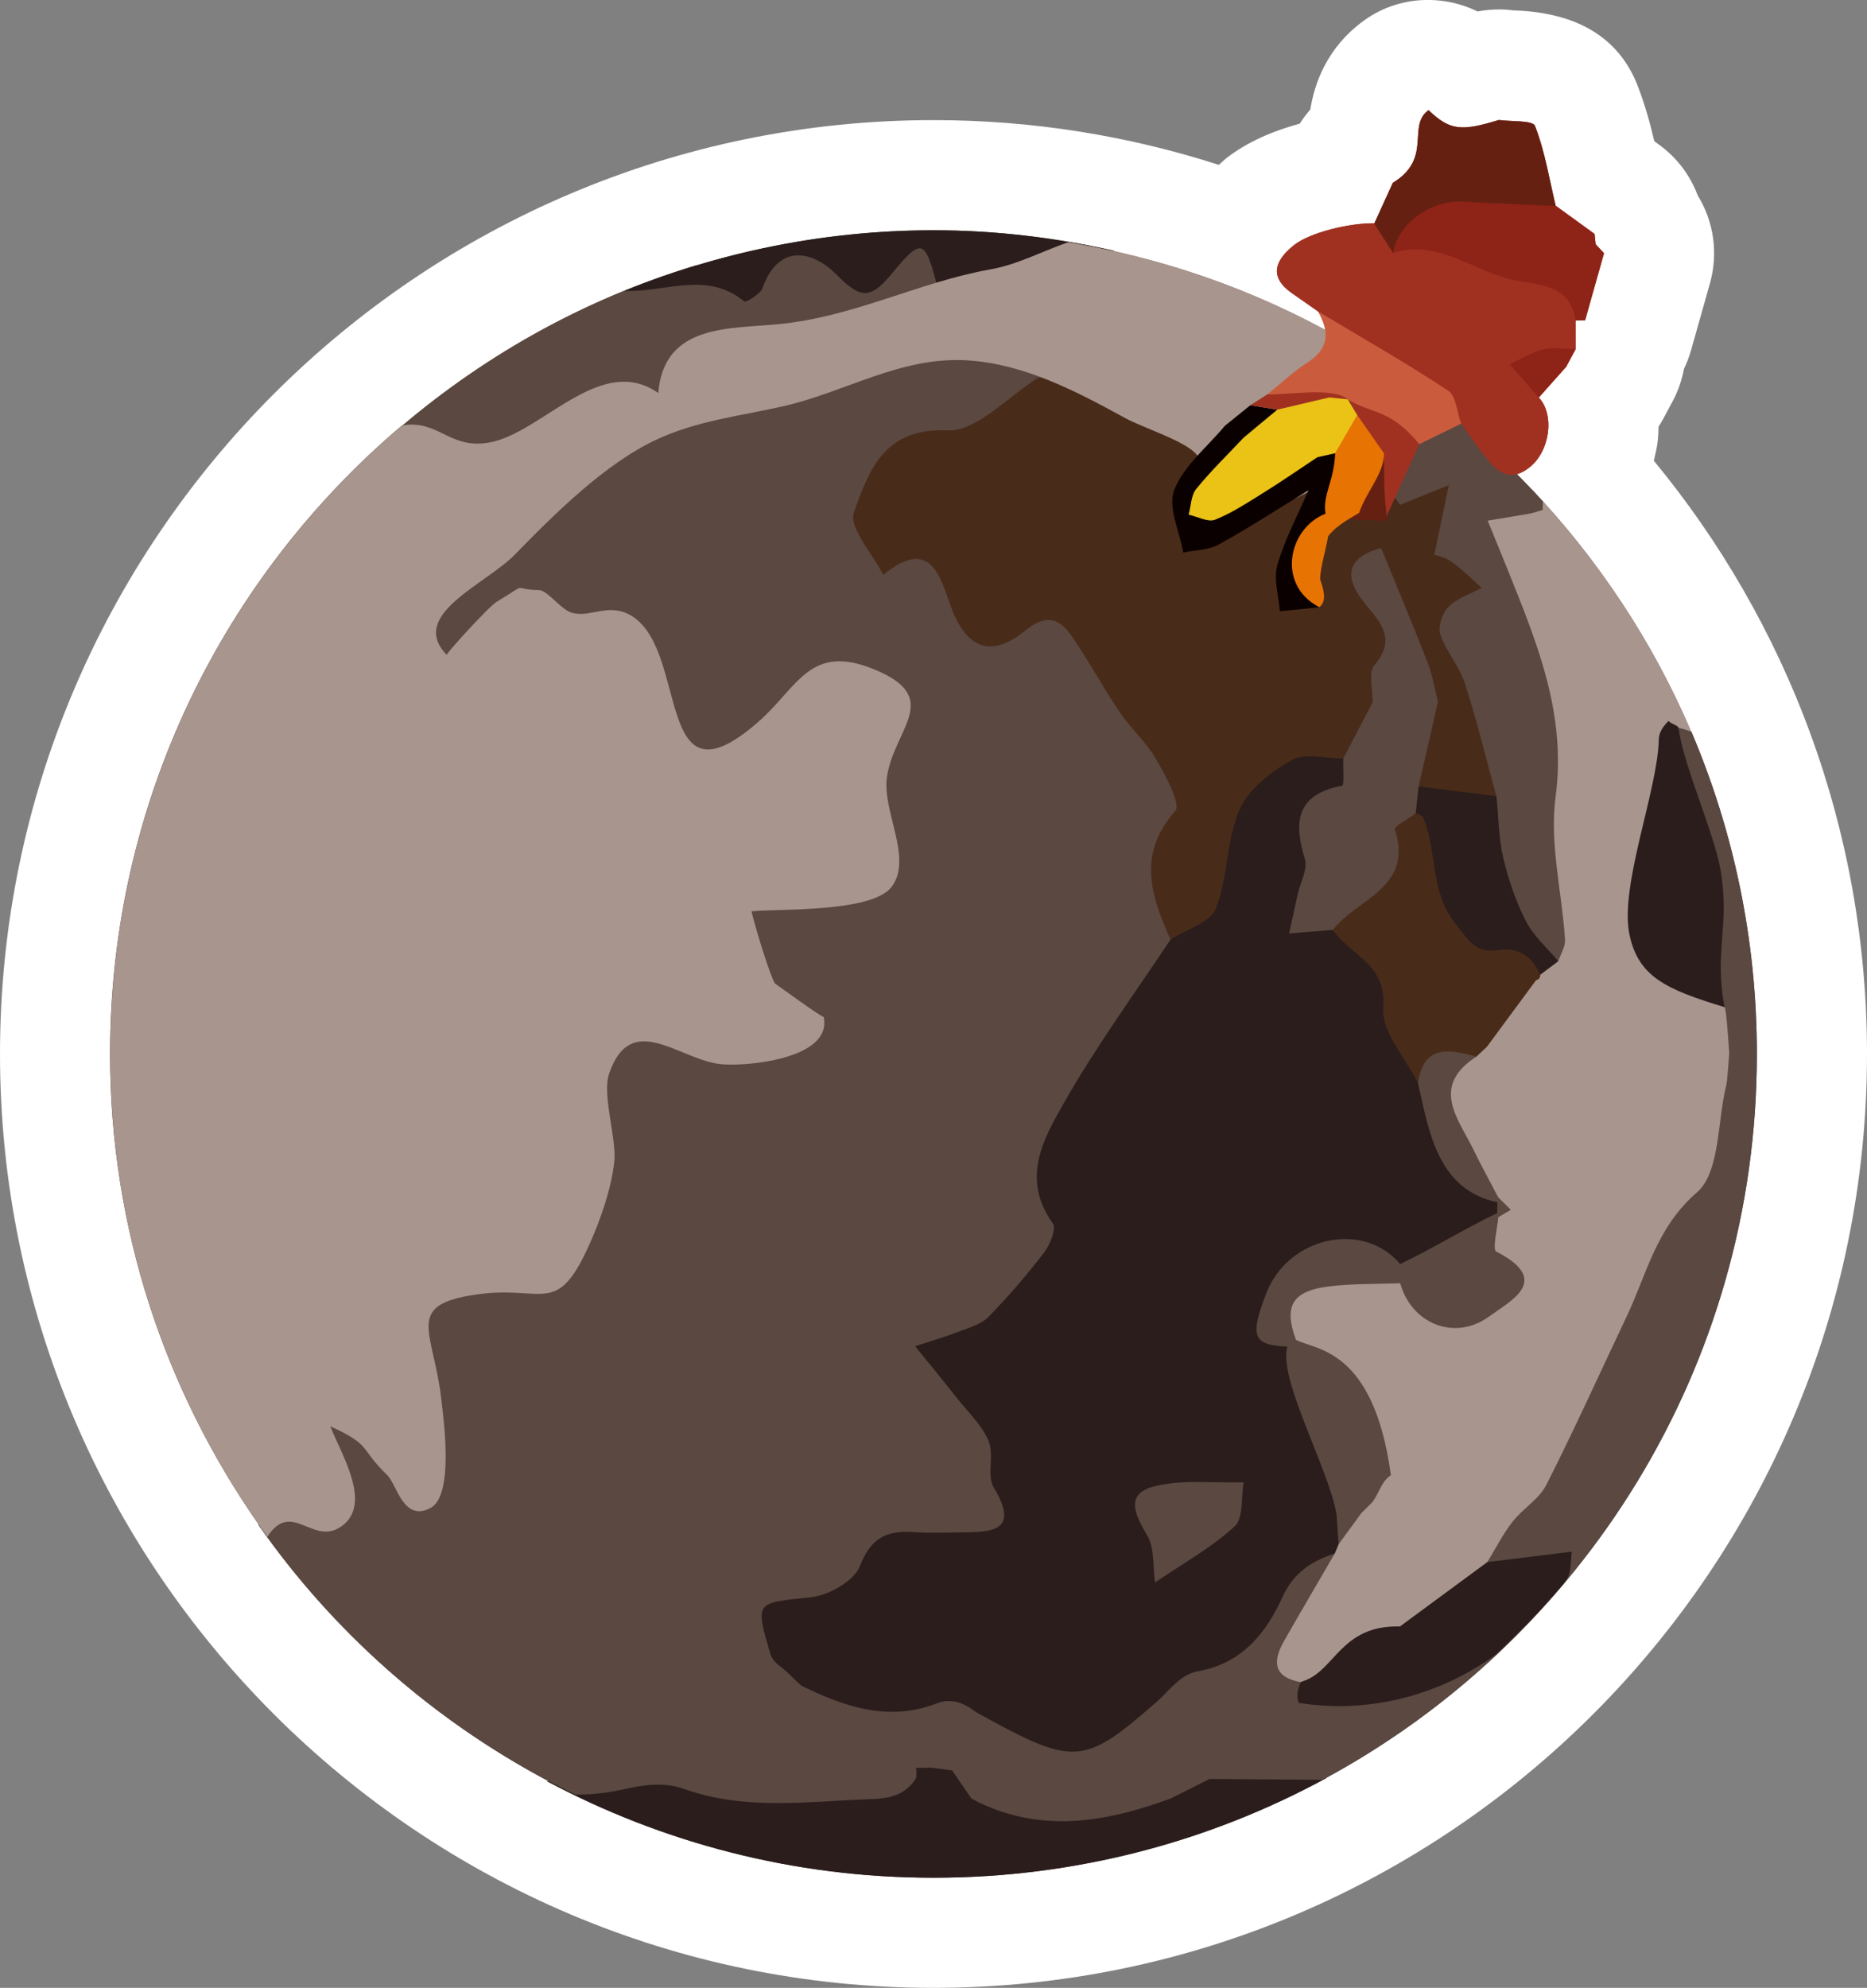 <?xml version="1.0" encoding="utf-8"?>
<!-- Generator: Adobe Illustrator 19.0.0, SVG Export Plug-In . SVG Version: 6.00 Build 0)  -->
<svg version="1.1" id="zeelish_icon" xmlns="http://www.w3.org/2000/svg" xmlns:xlink="http://www.w3.org/1999/xlink" x="0px"
	 y="0px" viewBox="0 0 469.77 499.99" style="enable-background:new 0 0 469.77 499.99;" xml:space="preserve">
<rect x="0" y="0" width="469.77" height="499.99" fill="#808080" stroke="none"/>
<style type="text/css">
	.st0{fill:#FFFFFF;}
	.st1{fill:#5A4841;}
	.st2{fill:#A03121;}
	.st3{fill:#A8958D;}
	.st4{fill:#2A1D1C;}
	.st5{fill:#492B19;}
	.st6{fill:#662011;}
	.st7{fill:#CB5B3D;}
	.st8{fill:#8E2317;}
	.st9{fill:#0B0000;}
	.st10{fill:#EBC216;}
	.st11{fill:#E77303;}
</style>
<g id="group_4_">
	<path id="lining_4_" class="st0" d="M416.14,115.89c0.38-1.78,0.86-3.53,1.02-5.37c0.09-1.06,0.14-2.12,0.15-3.18
		c0.43-0.66,0.83-1.34,1.21-2.04l1.67-3.12l0.7-1.3c1.36-2.54,2.31-5.28,2.82-8.1c0.73-1.49,1.33-3.05,1.79-4.69l2.83-10.02
		l1.93-6.84c2.13-7.54,0.95-15.55-3.09-22.08c-1.89-5.06-5.24-9.51-9.7-12.74l-1.22-0.89c-1.03-4.4-2.31-9.13-4.21-14.01
		c-4.6-11.78-14.75-18.12-30.16-18.85c-0.4-0.02-0.8-0.03-1.18-0.06c-1.18-0.15-2.36-0.23-3.54-0.23c-1.8,0-3.6,0.18-5.36,0.52
		c-3.92-1.92-8.21-2.9-12.51-2.9c-5.62,0-11.25,1.68-16.03,5.13c-9.61,6.93-12.57,16.23-13.57,22.44c-0.98,1.11-1.86,2.29-2.65,3.54
		c-6.5,1.77-13.3,4.57-18.68,8.86c-0.62,0.5-1.1,1.01-1.67,1.51c-22.64-7.28-46.75-11.26-71.78-11.26C105.37,30.23,0,135.6,0,265.11
		s105.37,234.88,234.88,234.88c129.52,0,234.89-105.37,234.89-234.88C469.77,208.49,449.63,156.49,416.14,115.89z"/>
	<path id="planet_background" class="st1" d="M442.06,265.11c0-28.78-5.89-56.18-16.49-81.08c-0.02-0.01-0.05-0.02-0.07-0.02
		c-9.68-22.71-23.37-43.24-40.07-60.93c-0.02,0-0.05,0-0.07,0c-9.93-10.54-20.87-20.1-32.8-28.38l0,0c0,0-0.01,0-0.01-0.01
		c-1.06-0.73-2.11-1.48-3.18-2.19c-0.02,0-0.04,0.01-0.07,0.01c-20.67-13.72-43.96-23.74-68.95-29.32
		c-0.11-0.06-0.22-0.12-0.32-0.17c-14.55-3.24-29.63-5.09-45.16-5.09c-20.8,0-40.85,3.14-59.78,8.87c-0.03,0-0.06,0-0.09,0
		c-27.44,8.27-52.37,22.17-73.7,40.22c-0.07,0.01-0.14,0.02-0.21,0.03c-44.85,38-73.4,94.66-73.4,158.06
		c0,44.04,13.93,84.73,37.37,118.29c-0.02,0.04-0.06,0.06-0.08,0.1c18.79,26.91,43.83,49.02,72.98,64.49
		c-0.11,0.01-0.23,0.02-0.34,0.02c29.01,15.46,62.09,24.28,97.25,24.28c35.82,0,69.52-9.1,98.91-25.1
		c-0.01-0.01-0.02-0.02-0.04-0.04C398.26,412.04,442.06,343.71,442.06,265.11z"/>
	<path id="volcano_background" class="st2" d="M403.6,63.7c-0.7-0.76-1.41-1.52-2.11-2.28c-0.09-0.86-0.18-1.72-0.27-2.58
		c-3.23-2.34-6.46-4.68-9.68-7.02c-0.03,0-0.06,0-0.09,0c-1.59-6.68-2.74-13.82-5.21-20.14c-0.57-1.46-5.92-1.05-9.08-1.5
		c-9.45,2.89-12.3,2.68-17.71-2.47c-5.54,3.99,1.16,12.07-8.99,18.29c-1.55,3.4-3.1,6.81-4.65,10.21c-0.01-0.01-0.02-0.03-0.03-0.04
		c-6.09-0.09-16.13,2.27-20.17,5.49c-4.49,3.57-6.66,7.78-0.54,12.08c2.21,1.55,4.42,3.09,6.63,4.64c2.86,5.04,2.79,9.28-2.66,12.79
		c-3.61,2.32-6.77,5.34-10.12,8.04c0,0,0,0,0.01,0c0,0,0,0-0.01,0c-1.43,0.91-2.86,1.81-4.29,2.72c-2.13,1.72-4.27,3.45-6.4,5.17
		c-4.41,5.3-10.32,10.02-12.74,16.12c-1.7,4.28,1.35,10.44,2.27,15.76c2.99-0.63,6.34-0.59,8.9-2c7.7-4.25,15.09-9.07,22.6-13.66
		c-2.68,6.23-5.95,12.29-7.82,18.76c-1.02,3.54,0.33,7.76,0.61,11.67c3.3-0.34,6.6-0.67,9.91-1.01c2.09-1.52,0.96-4.81,0.2-7.08
		c0.13-3.27,1.7-8.21,2.01-10.71c1.54-2.06,3.96-3.63,5.75-4.69c-0.04,0.1-0.09,0.21-0.13,0.31c1.95,0.15,6.6,0.32,8.55,0.47
		c0.65-0.3,0.88-0.79,0.68-1.48c2.66-5.86,5.43-11.96,8.1-17.82l0,0c3.51-1.72,7.03-3.44,10.54-5.15c1.81,2.51,3.54,5.09,5.45,7.53
		c2.99,3.81,6.13,7.66,11.53,3.61c5.38-4.03,6.65-13.39,2.55-17.73c2.3-2.58,4.6-5.16,6.9-7.75c0.79-1.48,1.58-2.95,2.37-4.43l0,0
		c0-0.87,0-1.74,0-2.61c0-1.52-0.01-3.05-0.01-4.57c0.8-0.05,1.6-0.07,2.4-0.07C400.42,74.94,402.01,69.32,403.6,63.7z"/>
	<g id="zeelich">
		<path id="color16" class="st3" d="M409.09,339.63c3.58-10.54,5.83-22.74,13.73-30.33c12.53-12.04,11.97-26.89,13.59-41.68
			c-0.02-3.25-0.05-6.5-0.07-9.76c0.87-2.89-0.58-4.93-2.48-6.81c-3.57-2.68-6.42-5.89-8.02-10.15
			c-6.96-18.61-2.49-36.09,0.42-55.16c-9.72-23.4-23.69-44.52-40.81-62.66c-4.47-0.22-9.31,2.38-12.31,6.34
			c-3.73,4.92-1.75,10.32,1.47,15.5c3.97,6.37,8.14,12.85,9.91,20.24c5.74,24.07,4.87,48.65,5.13,73.17c-1.24,1.81-3,3.12-4.52,4.67
			c-0.68,0.85-1.27,1.75-1.74,2.73c-3.27,5.19-3.68,12.2-9.81,15.59c-1.39,0.86-2.73,1.8-3.97,2.87c-8.78,5.7-8.89,12.79-4.01,21.27
			c2.54,4.42,5.59,8.54,7.83,13.16c0.45,0.9,0.91,1.77,1.46,2.63c1.14,1.69,0.98,3.3-0.15,4.85c-0.51,0.82-0.99,1.68-1.35,2.58
			c-1.21,3.18-0.63,5.65,1.59,8.59c4.84,6.41,2.87,9.47-4.81,11.87c-9.55,2.99-14.26-3.58-20.04-8.43
			c-5.4-1.55-10.92-1.51-16.35-0.39c-10.91,2.24-13.61,7.55-9.85,18.7c2.01,2.55,4.97,3.56,7.76,4.87
			c10.08,5.41,13.57,14.77,15.21,25.29c0.13,3.15-1.24,5.67-3.27,7.91c-0.97,1.16-1.87,2.37-2.62,3.69c-1.3,3.06-4.1,4.62-6.5,6.56
			c-0.74,0.83-1.4,1.72-1.94,2.69c-4.75,6.74-8.94,13.83-11.95,21.51c-2.39,6.08-2.69,11.72,5.57,13.65
			c1.16-0.14,2.22-0.51,3.19-1.17c7.12-6.56,14.07-13.42,24.81-12.99c8.99-4.29,17.79-8.82,22.25-18.55
			c0.73-1.86,1.28-3.89,2.89-5.18C394.78,374.86,402.86,357.95,409.09,339.63z"/>
		<path id="color15" class="st4" d="M234.88,472.29c35.82,0,69.52-9.1,98.91-25.1c-0.31-0.29-0.61-0.58-0.79-0.84
			c-9.11-7.68-18.62-2.59-28.02-0.85c-4.2,1.36-8.34,2.85-12.39,4.59c-15.03,5.95-30.29,5.52-45.69,1.65
			c-3.19-1.66-4.82-4.85-7.22-7.28c-1.54-0.99-3.25-1.47-5.07-1.52c-1.86,0.05-3.6,0.46-5.01,1.78c-2.16,1.62-4.26,4.56-6.48,4.66
			c-12.17,0.55-25.25,3.25-36.37-0.16c-16.81-5.16-32.77-2.09-49.12-1.21C166.64,463.46,199.72,472.29,234.88,472.29z"/>
		<path id="color14" class="st1" d="M392.09,241.78c0.6-1.82,1.81-3.69,1.7-5.46c-0.79-11.99-3.94-24.24-2.38-35.88
			c2.78-20.81-4.63-38.64-11.94-56.87c-1.69-4.22-3.43-8.41-5.15-12.62c3.48-0.57,6.96-1.12,10.43-1.74
			c1.17-0.21,2.29-0.64,3.44-0.96c-0.03-0.64,0.02-1.37,0.05-2.09c-11.54-12.73-24.51-24.12-38.87-33.66
			c-5.1,0.58-9.34,2.96-11.68,9.23c-0.81,1.4-3.49,2.08-1.74,4.48c6.8-1.57,12.01-1.68,6.94,7.6c4.84,6.16,0.53,23.75,19.39,13.01
			c-10.15,10.66-5.12,15.95,6.24,20.04c-5.54,3.64-14.33,5.75-9.48,12.28c9.4,12.67,5.88,29.53,15.18,41.88
			c1.73,4.03,2.48,8,1.77,12.58C374.16,225.3,380.82,236.42,392.09,241.78z"/>
		<path id="color13" class="st1" d="M228.4,60.28c-8.46,6.16-15.55,4.69-23.64,0.96c-0.65-0.3-1.47-0.46-2.3-0.53
			c-0.9,0.14-1.81,0.26-2.71,0.41c-0.26,0.13-0.55,0.25-0.73,0.45c-6.87,7.83-15.41,5.49-24.02,5.22
			c-28.67,8.64-54.6,23.41-76.55,42.65c3.75,0.29,7.87,0.4,8.78,2.16c6.63,12.84,12.8,3.98,20.38,1.46
			c13.18-4.37,23.49-17.85,39.62-12.99c5.11-5.04,3.86-15.72,15.56-15.13c19.39,0.98,38.3-1.5,54.28-14.25
			C238.29,61.89,233.85,56.32,228.4,60.28z"/>
		<path id="color12" class="st4" d="M157.11,73.16c10.05,0.49,20.65-5.2,30.18,2.66c0.39,0.32,4.01-1.83,4.57-3.39
			c4.25-11.78,13.13-8.9,18.43-3.54c6.46,6.54,8.79,6.42,14.47-0.5c7.73-9.42,8.1-7.51,11.44,4.94c11.2,3.33,37.31,0.81,44.84-9.77
			c-0.26-0.18-0.67-0.37-0.99-0.56c-14.55-3.24-29.63-5.09-45.16-5.09C207.35,57.93,181.14,63.41,157.11,73.16z"/>
		<path id="color11" class="st1" d="M442.06,265.11c0-28.78-5.89-56.18-16.49-81.08c-1.05-0.34-2.03-0.75-3.22-0.95
			c-2.76,24.51-0.64,48.21,11.6,70.25c0.4,0.76,0.78,6.17,1.16,11.55c-0.28,3.78-0.54,7.27-0.74,8.07
			c-2.31,9.23-1.55,21.91-7.41,26.98c-10.29,8.93-12.56,20.47-17.67,31.22c-6.72,14.12-13.13,28.4-20.21,42.33
			c-1.83,3.61-5.95,5.99-8.53,9.31c-2.43,3.12-4.23,6.72-6.31,10.11c5.39,6.56,10.81,5.88,16.25,3.21
			c-16.23,18.53-34.11,33.96-62.25,30.28c-0.46,0.09-0.86,0.33-1.3,0.47c0.12-1.26,0.23-2.51,0.35-3.77
			c-6.75-1.19-7.19-5.09-4.26-10.24c4.22-7.41,8.55-14.75,12.83-22.13c-7.5-1.03-12.2,0.73-15.23,9.09
			c-3.17,8.72-8.2,17.06-20.2,17.66c-3.67,0.19-7.08,5.6-10.61,8.62c-1.39,0.77-3.22,1.2-4.08,2.35
			c-9.04,12.12-19.27,11.51-30.67,3.49c-2.49-1.75-5.86-2.24-8.83-3.32c0,0,0,0.01,0,0.01c0,0,0,0,0-0.01
			c-3.63-1.46-8.62-5.22-10.67-4c-12.65,7.46-23.21-0.08-34.4-3.39c-1.75-1.43-3.3-3.07-5.08-4.46c-0.44-0.1-0.9-0.16-1.35-0.23
			c1.7-3.12-0.21-9.19,3.1-9.36c12.96-0.66,20.04-9.32,27.97-17.49c2.02-2.08,6.13-1.12,9.32-1.17c3.99-0.07,8,0.15,11.93-0.66
			c4.19-0.87,9.16-3.4,7.76-7.45c-3.99-11.52,2.18-27.56-14.85-33.73c-4.48-1.62-7.36-6.77,0.54-8.6
			c13.23-3.06,16.59-16.38,25.67-23.73c2.46-1.99,2.29-6.12,0.95-9.1c-4.52-10.05-0.75-18.86,4.1-27.26
			c7.93-13.75,13.56-28.9,24.51-40.84c0.53-1.53,1.2-3.32,0.48-4.67c-5-9.37-3.56-17.72,1.94-26.69c3.58-5.83,2.05-12.62-4.31-16.81
			c-5.29-3.49-8.24-8.46-10.59-14.08c-2.65-6.33-6.9-11.65-11.46-16.69c-3.81-4.21-8.35-6.47-13.75-2.97
			c-9.12,5.91-13.71,1.41-17.34-6.83c-2.44-5.54-5.43-10.33-13.13-10.07c-9.43,0.32-11.91-3.78-8.29-12.29
			c3.44-8.08,8.04-13.78,18.34-14.34c13.62-0.74,24.11-8.38,25.14-17.81c-11.07-9.16-26.19-8.56-37.62-4.6
			c-18.72,6.5-37.01,13.24-57.09,13.2c-6.55,3.01-10.04,10.19-16.93,12.65c-13.01,4.63-20.6,15.16-28.26,25.64
			c-1.25,3.58-3.67,6.03-7.1,7.52c-3.3,2.51-6.36,5.26-8.55,8.85c-0.82,3.2-1.64,6.4-2.46,9.6c3.73,4.17,7.2,4.07,10.37-0.65
			c1.72-2.7,3.12-5.99,5.82-7.5c5.3-2.94,10.05-14.18,17.22-1.76c1.33,2.3,4.17,1.06,6.53,0.19c8.56-3.14,14.81-0.33,18.28,8.03
			c1.9,4.57,1.44,9.43,1.43,14.18c-0.03,9.53,5.14,12.49,13.82,11.89c9.57-0.66,14.56-6.68,19-14.36
			c4.39-7.59,14.64-8.97,23.14-4.42c9.03,4.84,5.53,10.94,2,17.01c-3.65,6.28-3.69,12.35-1.58,19.4
			c3.27,10.92,0.08,14.47-11.34,14.98c-7.08,0.32-14.49-0.91-20.51,4.36c-3.62,7.88,5.34,13.12,4.31,20.45
			c0.75,0.88,1.64,1.6,2.66,2.15c3.28,1.91,8.72,2.9,6.73,8.13c-2.23,5.84-8.15,8.28-13.8,7.18c-6.94-1.35-14.28-1.82-20.72-5.21
			c-7.03-3.69-11.32-0.23-14.86,5.37c-3.23,5.1-3.05,10.67-1.65,16.21c3.61,14.24-5.27,25.21-9.88,37.19
			c-1.76,4.56-6.97,4.65-11.59,3.88c-6.7-1.13-13.41-2.26-20.05,0.36c-3.96,2.93-8.26,6.47-5.54,11.7
			c6.94,13.31,2.52,26.52,0.91,40.38c-6.53-2.43-6.03-9.11-9.06-13.33c-4.07-3.86-6.97-11.28-14.43-4.64
			c-2.17,5.11,0.98,9.27,2.57,13.61c2.6,7.09,2.32,11.04-6.98,8.46c-4.63-1.29-10.1-0.37-12.55,3.47
			c20.21,28.95,47.65,52.36,79.68,67.9c4.44,0.11,9.02-0.55,13.32-1.54c4.67-1.07,9.65-1.47,14.15,0.14
			c15.52,5.56,31.38,3.07,47.17,2.56c4.55-0.15,8.68-1.06,11.21-5.4c0.1-0.94,0.05-1.74-0.07-2.45c1.29-0.02,2.59-0.04,3.88-0.07
			l0,0c0,0,0,0,0,0c1.75,0.24,3.49,0.47,5.23,0.7c1.62,2.36,3.23,4.73,4.85,7.09c0,0,0,0,0,0c16.72,8.93,33.43,6.11,50.13-0.03
			c3.26-1.64,6.53-3.28,9.79-4.91l0,0c9.48,0.07,18.97,0.14,28.46,0.21C397.83,412.74,442.06,344.11,442.06,265.11z"/>
		<path id="color10" class="st4" d="M422.35,183.07c1.14,9.27,9.01,26.56,10.57,35.76c2.42,14.19-1.7,20.35,1.02,34.49
			c-14.84-4.48-21.77-7.72-23.95-18.33c-2.52-12.23,7.15-36.29,7.39-49c0.03-1.62,0.88-3.11,2.49-4.7
			C420.03,181.9,422.27,182.44,422.35,183.07z"/>
		<path id="color9" class="st4" d="M336.83,388.4c-0.33,0.78-0.65,1.56-0.98,2.34c-5.82,1.88-10.37,4.82-13.12,10.87
			c-4.2,9.26-10.29,16.79-21.33,18.75c-4.45,0.79-7.11,4.81-10.35,7.68c-18.54,16.2-20.69,16.32-45.46,2.6
			c-2.95-2.32-6.26-3.61-9.91-2.2c-12.16,4.69-23.13,0.85-33.95-4.41c-2.03-1.65-3.69-3.74-5.87-5.24c-0.82-0.64-1.44-1.45-1.9-2.38
			c-4.05-13.78-3.98-13.18,10.08-14.66c4.51-0.48,10.91-4.13,12.36-7.91c2.78-7.21,6.88-8.95,13.58-8.48c3.98,0.28,8,0.09,12,0.06
			c7.8-0.05,14.6-0.36,8.07-11.28c-1.82-3.04,0.16-8.19-1.28-11.67c-1.66-3.99-5.14-7.24-7.91-10.75
			c-3.49-4.41-7.06-8.75-10.59-13.11c3.74-1.24,7.54-2.35,11.22-3.76c2.52-0.96,5.44-1.78,7.22-3.61
			c4.97-5.1,9.65-10.53,13.99-16.18c1.51-1.96,3.15-6.02,2.22-7.32c-8.33-11.6-2.07-21.86,3.34-31.29
			c7.94-13.84,17.42-26.79,26.25-40.13c9.06-6.82,11.36-17.12,13.31-27.27c3.67-19.05,9.24-23.21,28.73-20.25
			c5.7,3.53,7.24,7.87,0.74,11.65c-5.69,3.31-7.64,7.43-6.49,13.7c0.73,3.95-0.1,7.88-1.57,11.64c-2.42,6.19,1.58,6.58,5.98,6.58
			c14.55,4.46,15.94,17.48,18.58,29.36c0.89,4,2.05,7.49,4.62,10.57c3.54,11.12,6.75,22.45,18.24,28.48l0.18,0.18
			c0.99,1.81,0.95,3.59-0.13,5.35l-0.15,0.13c-7.29,5.5-12.51,14.73-23.71,13.23c-12.63-7.96-26.5-4.91-31.48,6.64
			c-2.77,6.42-1.64,10.57,5.4,12.45c2.42,0.8,4.84,1.6,7.25,2.4c1.58,13.1,2.44,26.3,4.69,39.33
			C338.88,383.33,337.82,385.85,336.83,388.4z"/>
		<path id="color8" class="st5" d="M338,190.79c-4.38,0.01-9.61-1.49-12.96,0.38c-5.2,2.91-10.92,7.34-13.17,12.53
			c-3.33,7.68-2.84,16.97-5.93,24.8c-1.4,3.56-7.47,5.27-11.43,7.82c-4.86-10.94-8.48-21.45,1.22-32.36
			c1.49-1.67-2.5-8.97-4.9-13.11c-2.46-4.26-6.36-7.67-9.14-11.78c-4.19-6.2-7.71-12.84-11.97-18.99
			c-3.09-4.46-6.36-5.87-11.74-1.48c-7.34,5.99-13.94,5.83-18.28-4.89c-2.83-6.99-4.7-19.6-17.47-9.11
			c-2.67-5.36-8.78-11.98-7.36-15.83c3.73-10.11,7.32-21.24,23.51-20.52c7.41,0.33,15.23-8.54,22.86-13.23
			c10.1-1.38,17.84,2.55,25.73,8.87c5.92,4.75,14.2,6.53,21.36,9.78c4.59,2.08,10.73,3.5,4.53,10.6c-1.18,1.35-0.44,4.38-0.59,6.64
			c2.48-0.29,4.51-1.35,6.4-2.56c7.93-5.09,13.76-11.88,24.21-14.55c3.29,4.62,6.59,9.24,9.4,13.18c3.11-1.26,7.69-3.12,12.27-4.97
			c-1.12,5.37-2.24,10.73-3.67,17.62c-0.54-0.18,2.08,0.18,4.07,1.49c2.86,1.88,5.26,4.46,7.86,6.74c-2.83,1.53-6.14,2.57-8.33,4.74
			c-1.55,1.54-2.72,4.99-2.08,6.92c1.45,4.33,4.79,8.04,6.2,12.38c3.02,9.32,5.31,18.88,7.9,28.34c-8.39,7.55-14.48,0.86-20.98-3.38
			c-3.22-7.34,0.45-13.71,2.82-20.26c1.16-8.77-7.25-13.6-8.8-21.32c-0.99-4.95-3.59-9.52-3.7-14.71c0.3-0.95,1.03-1.64,1.63-2.42
			c-1.45-0.44-0.44,1.59-1.53,1.54c-1.88,2.33-2.97,5.33-1.05,7.54c8.13,9.38,5,19.44,2.46,29.57
			C345.53,182.33,344.87,188.65,338,190.79z"/>
		<path id="color7_1_" class="st4" d="M394.3,397.1c1.12-1.83,0.84-4.52,1.21-6.82c-7.09,0.88-14.19,1.75-21.28,2.62
			c-7.33,5.4-14.65,10.79-21.98,16.19c-14.97-0.41-16.37,11.32-24.45,13.78l-0.54,0.23c-0.68,1.68-1.15,3.39-0.49,5.2
			c17.59,2.85,35.38-1.86,49.55-12.1c5.96-5.58,11.66-11.41,16.93-17.66C393.58,398.04,393.98,397.61,394.3,397.1z"/>
		<path id="color6_1_" class="st4" d="M387.56,245.16c-1.73-1-3.36-2.28-5.21-2.94c-6.48-2.3-14.99,4.89-19.52-8.48
			c-2.93-8.64-5.61-16.73-6.04-25.74c-0.06-1.19-0.41-2.35-0.62-3.54c-1.26-2.38-1.11-4.64,0.77-6.65
			c6.52,0.8,13.06,1.64,19.59,2.44c0.53,5.19,0.54,10.5,1.72,15.54c1.29,5.48,3.17,10.97,5.73,15.96c1.92,3.74,5.35,6.71,8.11,10.02
			C390.58,242.91,389.07,244.03,387.56,245.16z"/>
		<path id="color5_1_" class="st5" d="M387.56,245.16c-1.96-4.61-5.69-7-10.42-6.21c-6.04,1-7.8-2.76-10.95-6.67
			c-6.53-8.12-4.44-18.35-8.22-26.97c-6.09-3.17-9.58,0.53-9.84,5.51c-0.39,7.56-3.85,12.2-9.78,16.03
			c-2.27,1.46-3.89,3.88-2.98,7.03c4.24,6.37,13.61,8.45,12.69,19.59c-0.5,6.04,5.61,12.62,8.74,18.96
			c4.51-3.09,8.98-6.28,14.72-6.69c0.88-0.83,1.75-1.65,2.63-2.48c4.12-5.57,8.24-11.14,12.35-16.72c0,0,0.01-0.01,0.01-0.01
			C387.24,246.35,387.58,245.9,387.56,245.16z"/>
		<path id="color4_1_" class="st1" d="M376.49,314.8c-0.99-0.51,0.18-5.49,0.53-8.66c1.04-0.62,2.08-1.23,3.12-1.85
			c-1.06-1.05-2.12-2.11-3.18-3.16c-1.89-3.63-4.42-8.27-6.02-11.58c-3.85-8.01-11.28-16.15,0.57-23.81
			c-6.72-1.76-13.31-3.23-14.72,6.7c2.73,11.85,4.77,26.73,19.99,29.97c-0.02,0.9-0.04,1.8-0.06,2.7
			c-7.96,3.8-16.48,9.06-24.42,12.82c-9.31-11.08-28.31-6.86-33.74,7.49c-4.04,10.65-3.53,12.87,5.35,13.29
			c-2.31,8.23,10.34,30.43,12.39,42.2c0.17,2.5,0.34,5.01,0.51,7.51c1.92-2.63,3.85-5.27,5.77-7.9c0,0,0,0,0,0
			c0.83-0.81,1.65-1.62,2.48-2.43c1.92-2.16,2.32-5.36,4.91-7.05c-4.4-32.35-19.36-31.45-23.9-34.07
			c-3.14-8.57-0.89-12.3,8.47-13.43c5.87-0.71,11.84-0.55,17.77-0.78v0c2.83,10.18,13.7,14.66,22.37,8.37
			C380.27,327.05,390.54,322.04,376.49,314.8z"/>
		<path id="color3_1_" class="st1" d="M290.62,398.04c-0.58-4.12-0.09-8.62-1.92-11.75c-2.99-5.09-5.76-10.42,1.46-12.37
			c7.17-1.93,15.15-0.84,22.77-1.08c-0.67,3.78-0.02,8.99-2.26,11.06C304.96,389.18,297.95,393.04,290.62,398.04z"/>
		<path id="color2_1_" class="st1" d="M359.23,166.69c-3.73-9.59-7.72-19.08-11.61-28.61l-0.23-0.23c-9.2,2.59-9,7.85-3.8,14.15
			c3.91,4.73,7.77,8.85,2.22,15.31c-1.59,1.86-0.36,6.14-0.43,9.31c0,0,0.01-0.01,0.01-0.01c0,0,0,0.01-0.01,0.01
			c-2.46,4.72-4.92,9.45-7.39,14.17c-0.07,2.37,0.24,6.73-0.25,6.82c-11.3,2.12-12.4,8.79-9.43,18.37c0.8,2.57-1.14,5.99-1.81,9.03
			c-0.72,3.26-1.42,6.51-2.13,9.77c3.67-0.3,7.33-0.6,11-0.9c6.04-7.84,20.4-10.52,15.6-25.28c-0.24-0.74,3.41-2.63,5.24-4.03
			c0.26-2.2,0.48-4.5,0.73-6.71c1.63-7.12,3.25-14.23,4.88-21.35C360.98,173.23,360.45,169.82,359.23,166.69z"/>
		<path id="color1_1_" class="st3" d="M352.57,94.69c-24.59-17.02-53.06-28.69-83.8-33.76c-6.44,2.22-12.72,5.6-19.36,6.78
			c-18.37,3.26-34.21,11.89-53.34,13.81c-12.32,1.23-29.04-0.16-30.44,17.34c-14.4-10.16-29.2,9.96-42.36,12.41
			c-9.52,1.77-12.22-4.69-20.2-4.47c-0.71,0.02-1.32,0.15-1.95,0.25c-44.85,38-73.4,94.66-73.4,158.06
			c0,45.41,14.78,87.27,39.55,121.41c6.2-9.49,11.44,2.52,18.68-2.64c7.86-5.59-0.09-18.07-2.83-25.13
			c10.57,4.83,7.15,5.33,14.29,12.25c2.47,2.4,4.05,11.82,10.84,8.34c6.07-3.11,3.37-22.18,2.82-27.19
			c-1.94-17.47-9.59-23.92,8.83-26.56c17.08-2.45,20.15,6,28.56-12.93c2.73-6.14,5.32-13.59,6.1-20.35
			c0.67-5.83-3.12-16.87-1.3-22.23c5.39-15.85,17.16-3.97,27.56-2.48c5.77,0.83,28.85-0.98,26.42-11.87
			c0.15,0.67-12.32-8.46-12.22-8.34c-0.99-1.18-4.92-13.81-5.93-18.17c6.48-0.73,30.44,0.44,35.32-6.23
			c5.25-7.19-2.35-18.78-1.27-27.26c1.56-12.28,14.51-20.18-3.27-27.41c-16.21-6.6-19.08,4.57-29.23,13.39
			c-26.46,23-16.94-19.07-32.33-27.15c-5.6-2.94-10.22,1.08-14.73-0.55c-2.63-0.95-5.84-5.54-7.96-5.58
			c-7.31-0.13-2.04-2.26-10.66,2.94c-2.03,1.23-12.56,12.83-12.56,13.34c-9.79-10.08,9.8-17.66,17.24-25.3
			c9.83-10.1,22.77-22.99,35.85-28.98c10.07-4.61,20.23-5.71,31.37-8.2c15.8-3.53,29.71-12.63,46.55-11.59
			c14.32,0.88,27.44,7.8,39.72,14.52c4.62,2.52,15.06,5.72,17.91,9.12c3.22,3.83,2.29,4.31,3.58,6.36c2.21,3.51-5.03,7.6,1.54,10.77
			c3.06,1.48,10.89-1.35,13.17-2.88c3.03-2.04,35.04-13.74,24.89-24.43c-1.51-0.19-3.02-0.37-4.54-0.56
			c-0.14-0.02-0.14-0.03-0.1-0.03C336.37,102.92,346.53,97.75,352.57,94.69z"/>
	</g>
	<g id="volcano_1_">
		<path id="fumes7" class="st2" d="M387.18,99.98c4.1,4.34,2.83,13.7-2.55,17.73c-5.4,4.05-8.54,0.2-11.53-3.61
			c-1.91-2.44-3.64-5.01-5.45-7.53c-1.05-2.85-1.25-6.98-3.28-8.32c-10.64-7.02-21.74-13.33-32.68-19.89
			c-2.21-1.55-4.42-3.09-6.63-4.64c-6.12-4.3-3.95-8.5,0.54-12.08c4.04-3.22,14.08-5.58,20.17-5.49c1.6,2.48,3.21,4.95,4.81,7.43
			c10.94-4.29,20.72,5.19,31.21,7.04c6.69,1.18,13.33,1.4,14.64,10.01c0,1.52,0.01,3.05,0.01,4.57c0,0.87,0,1.74,0,2.61l0,0
			c-2.71-0.02-5.54-0.55-8.1,0.06c-2.95,0.71-5.66,2.44-8.47,3.73C382.31,94.39,384.75,97.19,387.18,99.98z"/>
		<path id="fumes6" class="st6" d="M350.58,63.68c-1.6-2.48-3.21-4.95-4.81-7.43c1.56-3.42,3.12-6.84,4.68-10.26
			c10.16-6.21,3.46-14.29,8.99-18.29c5.41,5.16,8.25,5.37,17.71,2.47c3.15,0.45,8.51,0.04,9.08,1.5c2.52,6.45,3.67,13.77,5.31,20.57
			c-7.84-0.36-15.13-0.18-22.96-0.62C360.51,51.16,351.66,56.42,350.58,63.68z"/>
		<path id="fumes5" class="st7" d="M331.69,78.36c10.94,6.56,22.05,12.87,32.68,19.89c2.04,1.34,2.24,5.48,3.28,8.32
			c-3.51,1.72-7.03,3.44-10.54,5.15c-6-3.76-12-7.53-18-11.29c-1.55-0.15-3.1-0.31-4.65-0.46c-5.19-0.26-10.37-0.52-15.56-0.78
			c3.36-2.7,6.52-5.72,10.12-8.04C334.48,87.64,334.54,83.4,331.69,78.36z"/>
		<path id="fumes4" class="st8" d="M396.45,87.81c-0.79,1.48-1.58,2.95-2.37,4.43c-2.3,2.58-4.6,5.16-6.9,7.75
			c-2.43-2.8-4.87-5.59-7.3-8.39c2.81-1.29,5.52-3.01,8.47-3.73C390.91,87.25,393.74,87.78,396.45,87.81z"/>
		<path id="fumes3" class="st6" d="M348.34,131.02c-1.95-0.15-6.6-0.32-8.55-0.47c1.9-5.5,6.48-10.99,8.38-16.49
			c0.28,5.16,0.56,10.32,0.84,15.48C349.22,130.23,348.99,130.72,348.34,131.02z"/>
		<path id="black_lining" class="st9" d="M333.74,129.09c-0.89-6.47,3.16-8.83,2.27-15.3c-1.5,0.35-3.08,0.71-4.58,1.06
			c-4.51,2.99-9.02,5.94-13.62,8.8c-3.95,2.46-7.75,5.16-12.04,6.87c-1.77,0.7-4.21-0.72-6.45-1.21c0.6-2.19,0.45-4.7,1.76-6.31
			c3.69-4.53,7.96-8.6,11.97-12.87c2.85-2.34,5.58-4.73,8.43-7.06c-2.29-0.38-4.59-0.76-6.88-1.14c-2.13,1.72-4.27,3.45-6.4,5.17
			c-4.41,5.3-10.32,10.02-12.74,16.12c-1.7,4.28,1.35,10.44,2.27,15.76c2.99-0.63,6.34-0.59,8.9-2c7.7-4.25,15.09-9.07,22.6-13.66
			c-2.68,6.23-5.95,12.29-7.82,18.76c-1.02,3.54,0.33,7.76,0.61,11.67c3.3-0.34,6.6-0.67,9.91-1.01
			C324.65,146.53,321.86,141.59,333.74,129.09z"/>
		<path id="fumes2" class="st2" d="M339.14,100.45c-3.61-3.22-15.6-1.02-20.24-1.26c-1.43,0.91-2.86,1.81-4.29,2.72
			c2.29,0.38,4.59,0.76,6.88,1.14c4.28-1.02,14.03-0.27,18.43-1.25c0.52,0.88,1.04,1.75,1.56,2.63c2.23,3.21,4.46,6.42,6.69,9.63
			c0.28,5.16-0.19,7.3,0.73,15.74c2.7-5.94,5.51-12.13,8.21-18.07C349.81,102.73,345.13,104.19,339.14,100.45z"/>
		<path id="fumes1" class="st8" d="M391.53,51.82c3.23,2.34,6.46,4.68,9.68,7.02c0.09,0.86,0.18,1.72,0.27,2.58
			c0.7,0.76,1.41,1.52,2.11,2.28c-1.59,5.62-3.17,11.24-4.76,16.86c-0.8,0-1.6,0.02-2.4,0.07c-1.32-8.6-7.95-8.83-14.64-10.01
			c-10.49-1.85-19.46-10.59-31.23-7.02c1.07-7.25,9.41-13.34,17.46-12.88C375.85,51.15,383.69,51.46,391.53,51.82z"/>
		<path id="lava2_1_" class="st10" d="M321.4,103.04c4.32-1.03,8.74-2.04,13.06-3.07c1.55,0.15,3.1,0.31,4.65,0.46
			c0.79,1.33,1.64,2.73,2.43,4.06c-1.84,3.17-3.63,6.3-5.47,9.48c-1.49,0.35-3.1,0.68-4.59,1.03c-4.51,2.99-8.97,6.07-13.56,8.93
			c-3.95,2.46-7.9,5.08-12.19,6.79c-1.76,0.7-4.4-0.78-6.65-1.27c0.6-2.19,0.61-4.87,1.92-6.48c3.69-4.54,7.92-8.63,11.93-12.9
			C315.79,107.72,318.55,105.38,321.4,103.04z"/>
		<path id="lava1_1_" class="st11" d="M348.23,114c-2.23-3.21-4.52-6.36-6.75-9.57c-1.84,3.18-3.68,6.35-5.52,9.52
			c-0.29,7.24-3.19,10.36-2.45,15.27c-9.29,3.58-12.45,17.86-1.56,23.49c2.09-1.52,0.96-4.81,0.2-7.08
			c0.13-3.27,1.7-8.21,2.01-10.71c2.35-3.13,6.75-5.15,7.82-5.94C343.88,123.48,348.29,119.07,348.23,114z"/>
	</g>
</g>
</svg>
